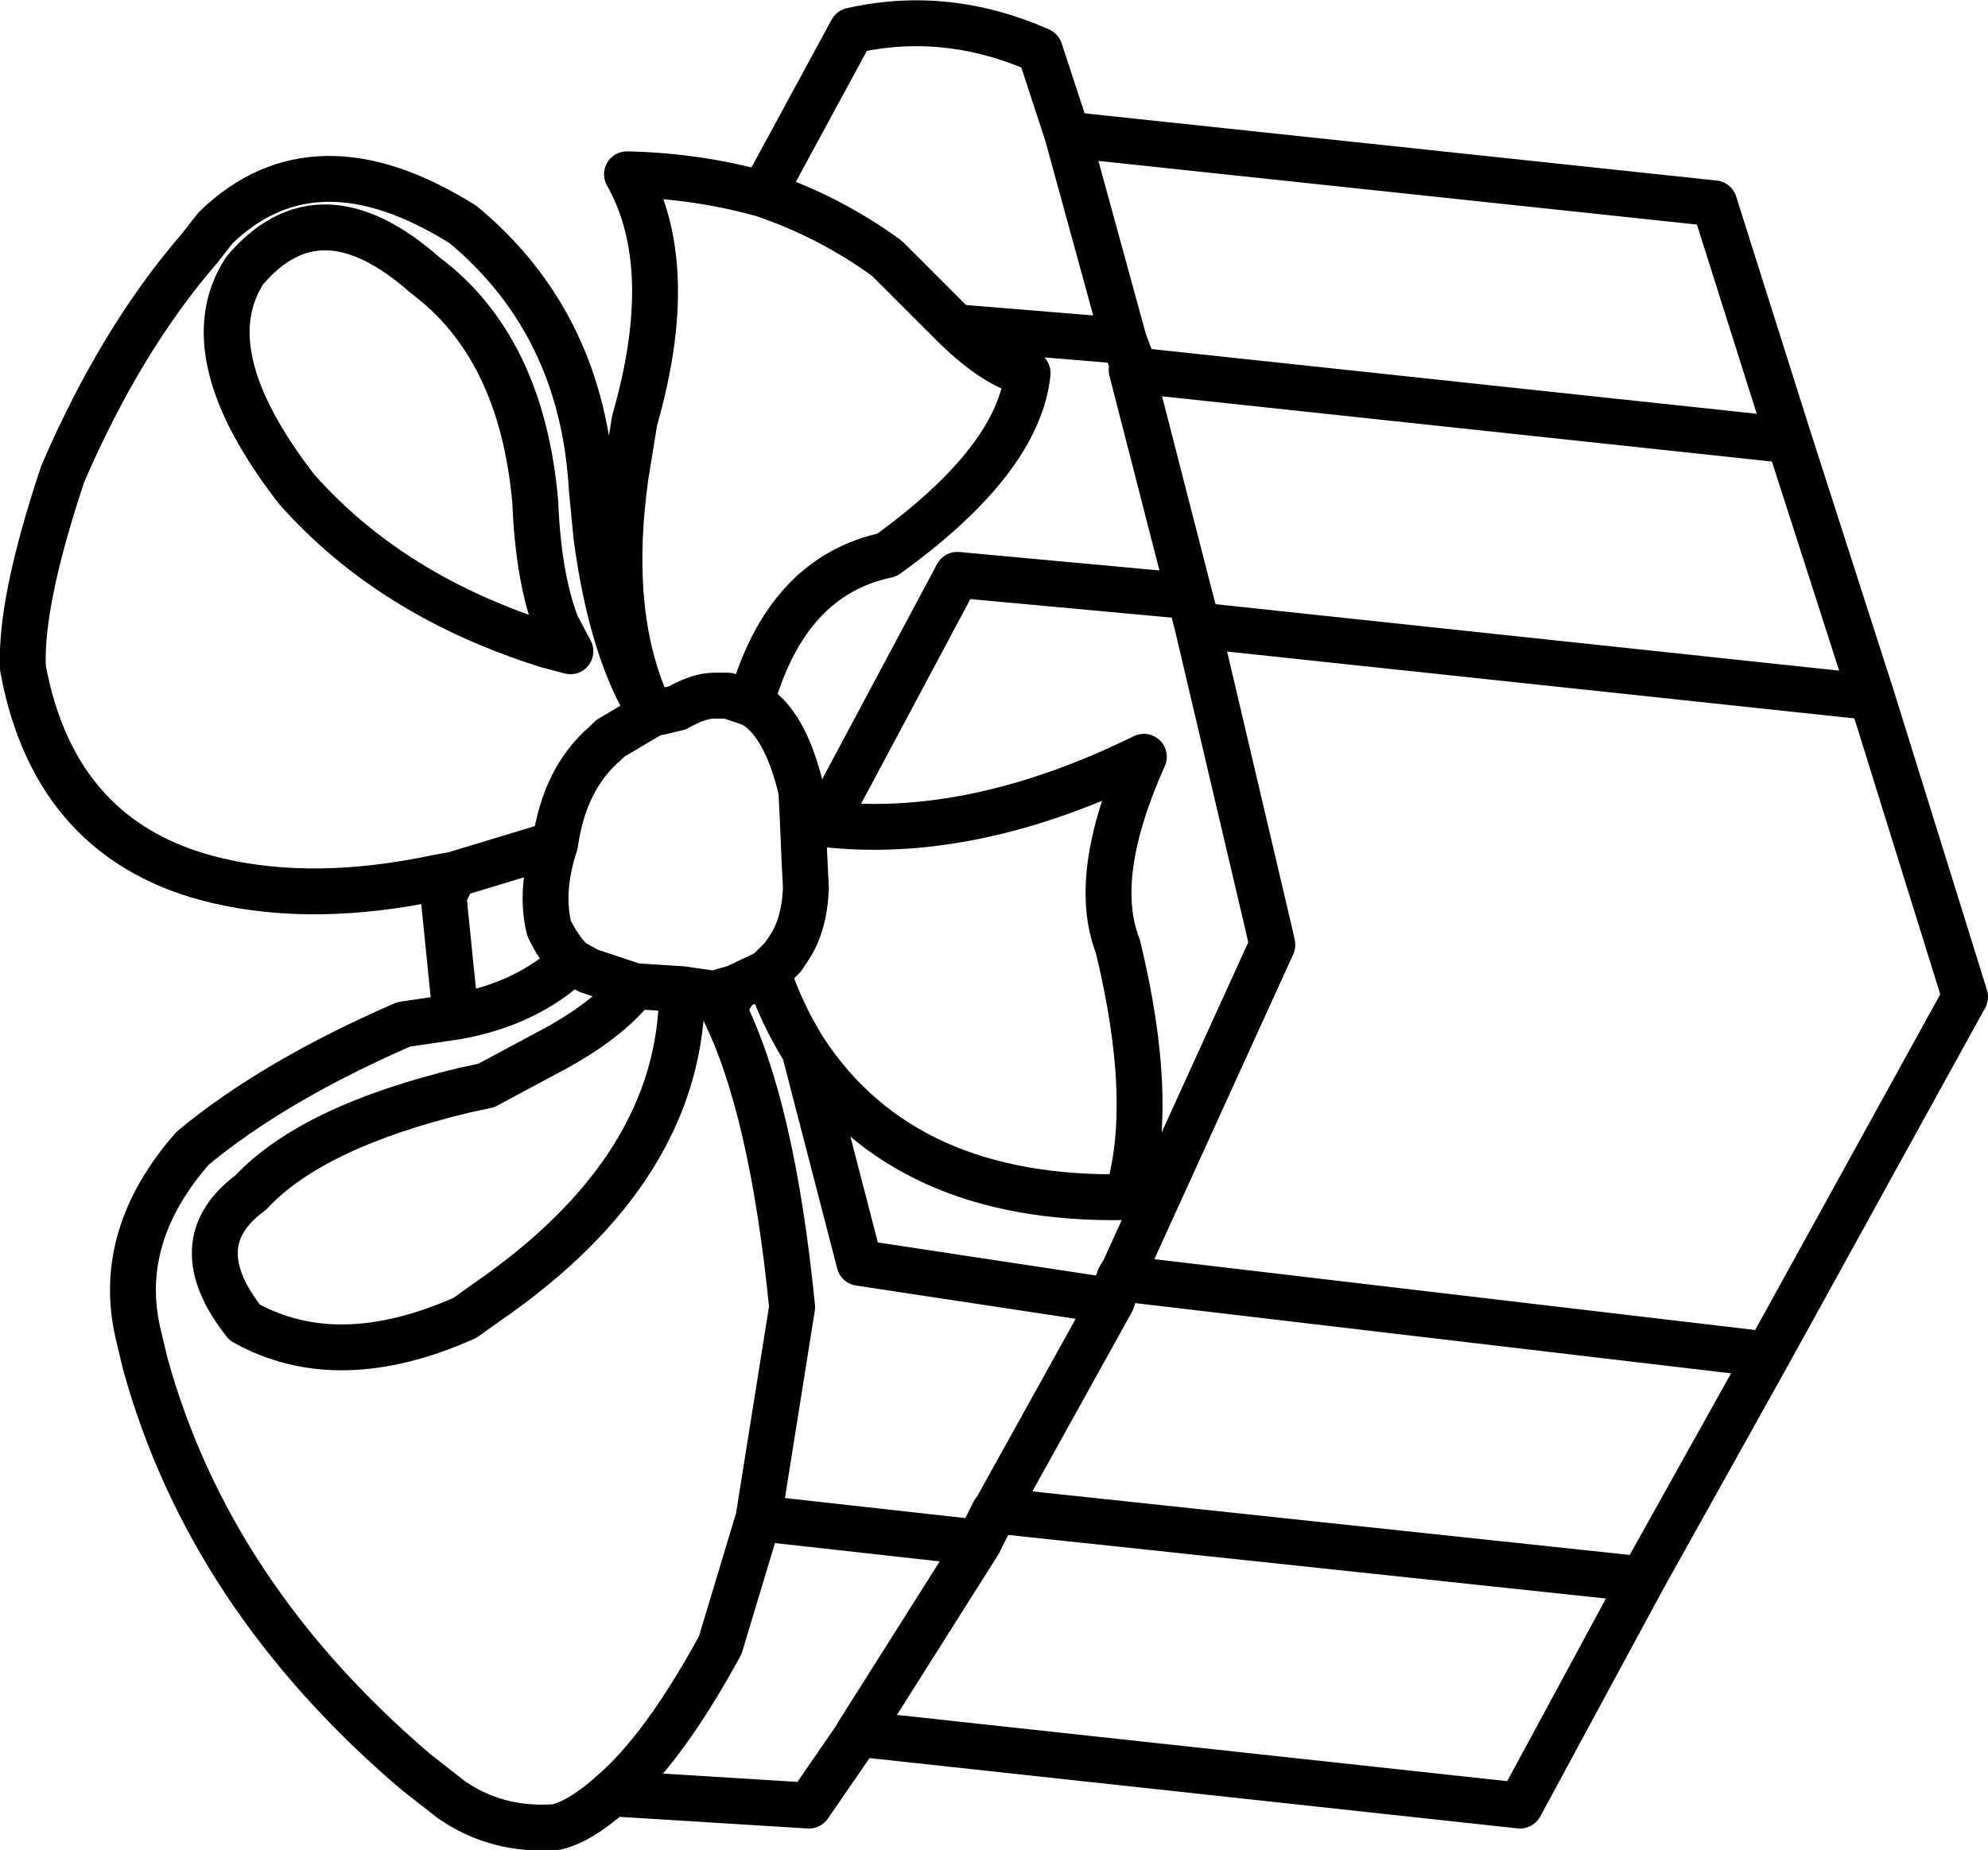 <?xml version="1.0" encoding="UTF-8" standalone="no"?>
<svg xmlns:xlink="http://www.w3.org/1999/xlink" height="60.5px" width="65.0px" xmlns="http://www.w3.org/2000/svg">
  <g transform="matrix(1.0, 0.0, 0.0, 1.0, 0.75, 0.75)">
    <path d="M18.75 16.8 L19.7 14.85 Q19.05 19.55 20.55 22.6 19.25 20.55 18.75 16.8" fill="#d03c3c" fill-rule="evenodd" stroke="none"/>
    <path d="M22.6 31.75 L23.3 31.55 22.9 32.25 22.6 31.75" fill="#4f0b0b" fill-rule="evenodd" stroke="none"/>
    <path d="M19.7 14.85 L20.0 13.0 Q21.45 7.95 19.75 4.95 22.05 5.0 24.2 5.6 L27.1 0.25 Q30.2 -0.45 33.25 0.9 L34.15 3.65 55.3 5.9 57.75 13.65 60.45 22.05 63.5 31.85 57.05 43.55 52.95 50.9 48.95 58.3 27.3 55.95 27.25 56.05 25.7 58.3 19.25 57.9 Q18.25 58.8 17.45 59.0 15.5 59.15 14.0 58.1 L12.85 57.2 Q6.1 51.45 4.0 43.85 L3.75 42.8 Q3.05 39.65 5.55 36.8 8.2 34.6 12.45 32.75 L14.15 32.5 13.75 28.55 14.1 27.85 13.55 27.95 Q9.55 28.8 6.35 28.05 1.05 26.8 0.0 21.1 -0.1 18.95 1.3 14.75 3.2 10.35 5.75 7.4 L6.3 6.7 Q9.55 3.55 14.4 6.6 18.3 9.85 18.6 15.25 L18.75 16.8 19.7 14.85 Q19.05 19.55 20.55 22.6 L21.4 22.4 Q22.1 22.0 22.6 22.0 L23.05 22.0 23.8 22.25 Q24.95 18.1 28.25 17.4 32.55 14.3 32.85 11.45 31.85 11.25 30.5 9.95 L28.25 7.7 Q26.4 6.35 24.2 5.6 M60.45 22.05 L38.4 19.7 40.75 29.7 40.85 30.15 36.0 40.8 35.85 41.05 57.05 43.55 M34.15 3.65 L36.0 10.4 36.3 11.2 36.25 11.35 57.75 13.65 M36.0 10.4 L30.5 9.95 M36.25 11.35 L38.15 18.75 38.4 19.7 M23.8 22.25 Q24.9 22.8 25.45 25.1 L25.5 26.1 26.2 26.2 30.55 18.05 38.15 18.75 M17.15 20.35 Q12.05 18.75 8.95 15.25 5.5 10.8 7.25 8.1 9.7 5.2 13.15 8.25 16.3 10.6 16.75 15.65 16.85 18.15 17.45 19.7 L17.9 20.55 17.15 20.35 M20.55 22.6 L19.2 23.4 19.05 23.55 Q17.7 24.7 17.4 26.85 16.9 28.35 17.2 29.6 17.5 30.25 17.95 30.7 L18.5 31.0 20.0 31.5 21.55 31.6 22.6 31.75 23.3 31.55 24.35 31.05 24.85 30.55 25.05 30.25 Q25.55 29.5 25.6 28.3 L25.55 27.3 25.5 26.1 M20.0 31.5 Q19.1 32.65 17.2 33.65 L15.15 34.75 14.45 34.9 Q9.45 36.1 7.45 38.25 5.2 39.9 7.25 42.5 10.3 44.2 14.45 42.35 L15.15 41.85 Q21.55 37.45 21.55 31.6 M14.15 32.5 Q16.45 32.1 17.95 30.7 M17.4 26.85 L14.1 27.85 M23.3 31.55 L22.9 32.25 Q24.5 35.45 25.15 42.0 L24.05 48.9 31.25 49.7 31.75 48.7 31.8 48.65 35.6 41.8 27.35 40.55 25.55 33.6 Q24.8 32.4 24.35 31.05 M22.6 31.75 L22.9 32.25 M35.85 41.05 L35.6 41.8 M25.55 33.6 Q28.8 38.55 36.1 38.4 37.05 35.35 35.8 30.2 34.9 27.9 36.65 24.0 31.05 26.75 26.2 26.2 M18.75 16.8 Q19.25 20.55 20.55 22.6 M31.25 49.7 L27.3 55.95 M24.05 48.9 L22.8 53.05 Q20.95 56.45 19.25 57.9 M31.8 48.65 L52.95 50.9" fill="none" stroke="#000000" stroke-linecap="round" stroke-linejoin="round" stroke-width="1.5"/>
  </g>
</svg>
